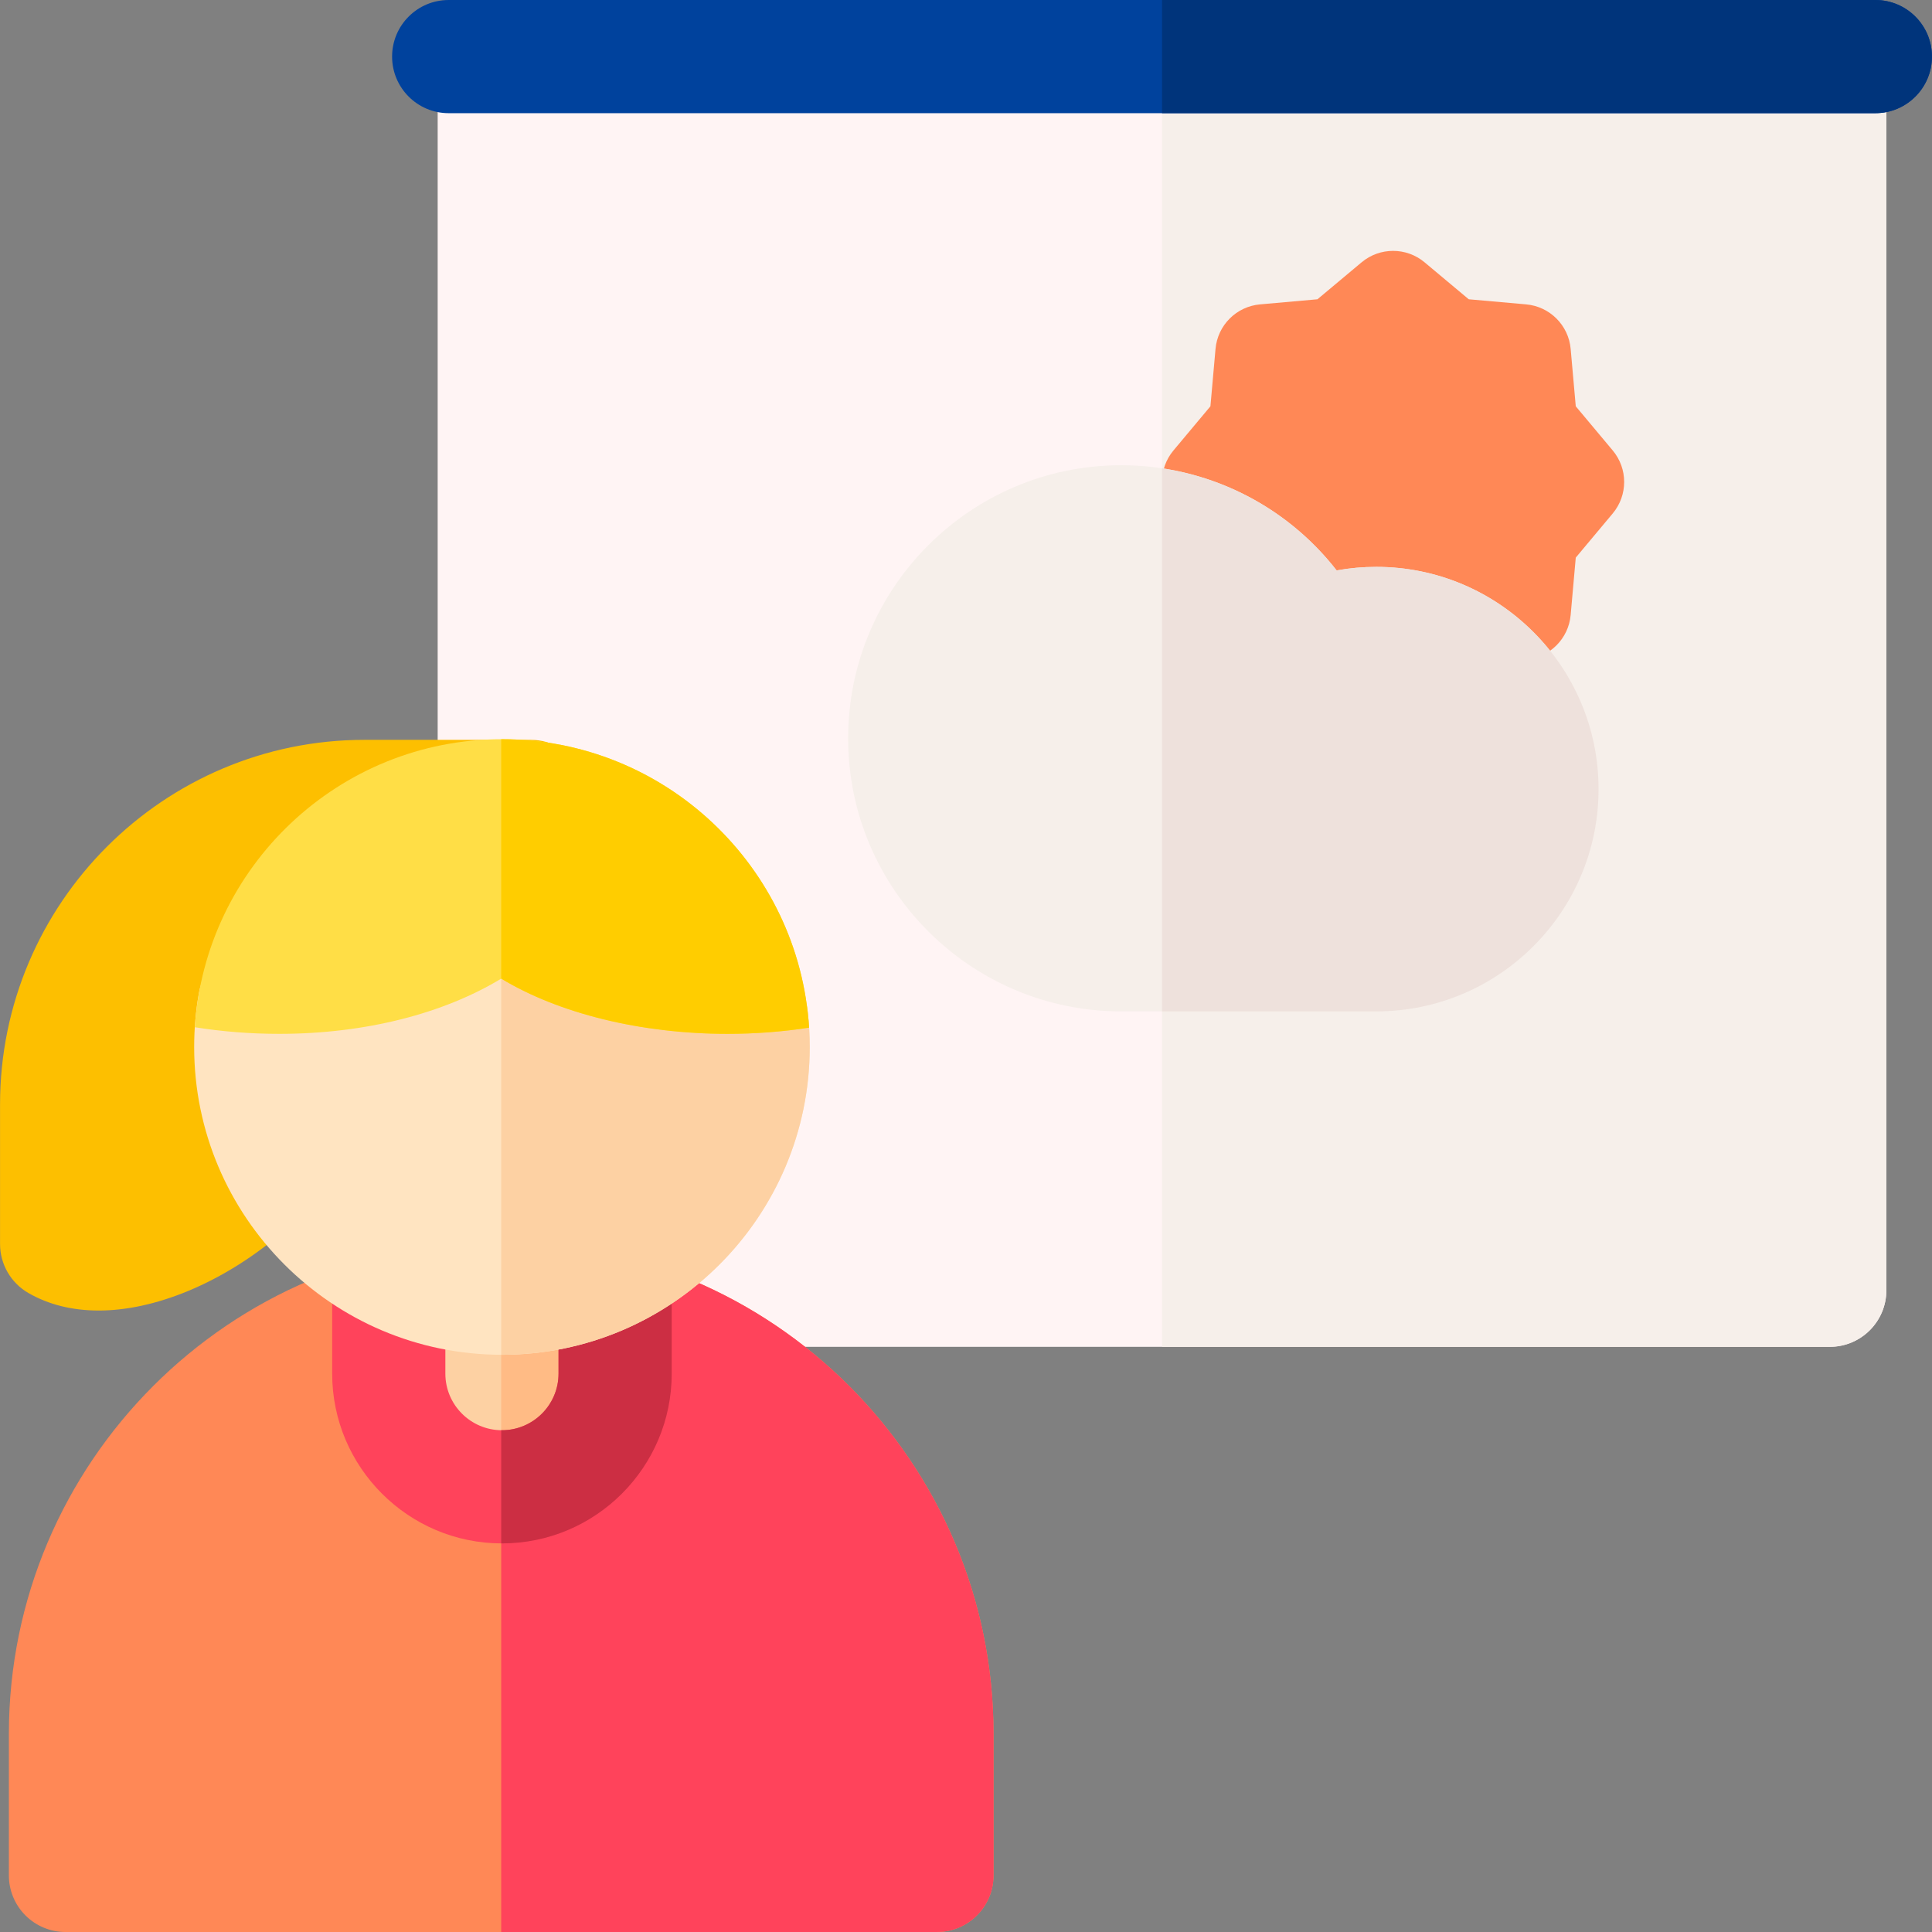 <svg id="Layer_1" enable-background="new 0 0 512.108 512.108" height="512" viewBox="0 0 512.108 512.108" width="512" xmlns="http://www.w3.org/2000/svg"><rect x="0" y="0" width="512.108" height="512.108" fill="#808080" stroke="none"/><g><g><g><path d="m485.013 357h-354c-8.284 0-15-6.716-15-15v-319c0-8.284 6.716-15 15-15h354c8.284 0 15 6.716 15 15v319c0 8.284-6.716 15-15 15z" fill="#fff4f4"/></g></g><path d="m485.013 8h-177v349h177c8.284 0 15-6.716 15-15v-319c0-8.284-6.716-15-15-15z" fill="#f6efea"/><g><path d="m497.096 30h-378.165c-8.284 0-15-6.716-15-15s6.716-15 15-15h378.165c8.284 0 15 6.716 15 15s-6.716 15-15 15z" fill="#00429d"/></g><g><path d="m369.263 189c-2.966 0-5.932-1.011-8.348-3.033l-11.708-9.798-15.208-1.351c-6.274-.558-11.248-5.532-11.805-11.806l-1.351-15.207-9.798-11.708c-4.043-4.831-4.043-11.865 0-16.696l9.798-11.708 1.351-15.207c.557-6.275 5.531-11.249 11.806-11.806l15.207-1.35 11.708-9.798c4.831-4.043 11.864-4.043 16.695 0l11.708 9.798 15.207 1.35c6.275.557 11.249 5.531 11.806 11.806l1.351 15.207 9.798 11.708c4.043 4.831 4.043 11.865 0 16.696l-9.798 11.708-1.351 15.207c-.557 6.274-5.531 11.248-11.805 11.806l-15.208 1.351-11.708 9.798c-2.415 2.022-5.381 3.033-8.347 3.033z" fill="#ff8856"/></g><g><path d="m364.816 268.085h-67.619c-39.913 0-72.384-32.472-72.384-72.384 0-39.913 32.472-72.385 72.384-72.385 22.571 0 43.516 10.44 57.098 27.881 3.449-.622 6.962-.936 10.521-.936 32.484 0 58.912 26.428 58.912 58.912s-26.428 58.912-58.912 58.912z" fill="#f6efea"/></g><path d="m364.816 150.262c-3.558 0-7.072.313-10.521.936-11.382-14.615-27.936-24.311-46.283-27.069v143.957h56.803c32.484 0 58.912-26.428 58.912-58.911.001-32.486-26.427-58.913-58.911-58.913z" fill="#eee1dc"/><path d="m497.096 0h-189.083v30h189.083c8.284 0 15-6.716 15-15s-6.716-15-15-15z" fill="#00347b"/><g><path d="m26.153 347.379c-6.944.001-13.262-1.55-18.641-4.655-4.641-2.68-7.5-7.631-7.5-12.99v-37.017c0-53.271 43.339-96.61 96.611-96.61h44.09c5.659 0 10.835 3.185 13.388 8.234 2.552 5.051 2.045 11.107-1.312 15.663l-58.621 79.566c-6.704 19.519-26.7 35.333-44.274 42.612-8.359 3.464-16.399 5.197-23.741 5.197z" fill="#fdbf00"/></g><g><path d="m17.354 512.108c-3.978 0-7.793-1.58-10.606-4.394-2.813-2.813-4.394-6.628-4.394-10.606v-37.502c0-71.958 58.542-130.5 130.5-130.5s130.5 58.542 130.5 130.5v37.499c0 8.284-6.716 15-15 15zm230.999-15.003h.01z" fill="#ff8856"/></g><path d="m132.853 329.106v183l115.5-.001c8.284 0 15-6.716 15-15v-37.499c0-71.958-58.542-130.5-130.5-130.5z" fill="#ff435b"/><path clip-rule="evenodd" d="m133.05 311.106c16.5 0 30 13.5 30 30v23c0 16.5-13.5 30-30 30-16.501 0-30-13.5-30-30v-23c-.001-16.5 13.499-30 30-30z" fill="#fdd1a3" fill-rule="evenodd"/><path clip-rule="evenodd" d="m133.049 311.106c-.066 0-.13.005-.196.005v82.99c.066 0 .13.005.196.005 16.5 0 30-13.5 30-30v-23c.001-16.5-13.499-30-30-30z" fill="#ffbb85" fill-rule="evenodd"/><path d="m133.049 409.106c-24.813 0-45-20.187-45-45v-23.001c0-24.813 20.187-44.999 45-44.999s45 20.187 45 44.999v23.001c0 24.814-20.187 45-45 45zm0-83c-8.271 0-15 6.729-15 14.999v23.001c0 8.271 6.729 15 15 15s15-6.729 15-15v-23.001c0-8.27-6.729-14.999-15-14.999z" fill="#ff435b"/><path d="m133.049 296.106c-.066 0-.13.005-.196.005v30.005c.066-.001.13-.01.196-.01 8.271 0 15 6.729 15 14.999v23.001c0 8.271-6.729 15-15 15-.066 0-.13-.009-.196-.01v30.005c.066 0 .13.005.196.005 24.813 0 45-20.187 45-45v-23.001c0-24.812-20.187-44.999-45-44.999z" fill="#cc2e43"/><g><path d="m133.05 359.105c-44.985 0-81.583-36.598-81.583-81.583 0-4.892.433-9.685 1.262-14.342 6.797-38.17 156.668-35.653 161.362 4.902.359 3.098.543 6.248.543 9.44-.001 44.986-36.599 81.583-81.584 81.583z" fill="#ffe4c1"/></g><path d="m214.091 268.083c-2.374-20.511-41.883-31.286-81.237-31.995v123.013c.066 0 .131.005.197.005 44.985 0 81.583-36.598 81.583-81.583-.001-3.193-.185-6.343-.543-9.44z" fill="#fdd1a3"/><path d="m51.653 272.286c7.236 1.157 14.731 1.752 22.367 1.752 22.926 0 43.608-5.416 58.834-14.636 15.226 9.222 37.03 14.636 59.955 14.636 7.377 0 14.632-.556 21.647-1.639-2.655-42.606-38.143-76.46-81.406-76.46-43.225-.001-78.686 33.794-81.397 76.347z" fill="#ffde46"/><path d="m133.05 195.938c-.066 0-.131.005-.197.005v63.458c15.226 9.222 37.03 14.636 59.955 14.636 7.377 0 14.632-.556 21.647-1.639-2.654-42.605-38.142-76.46-81.405-76.46z" fill="#ffcd00"/></g></svg>